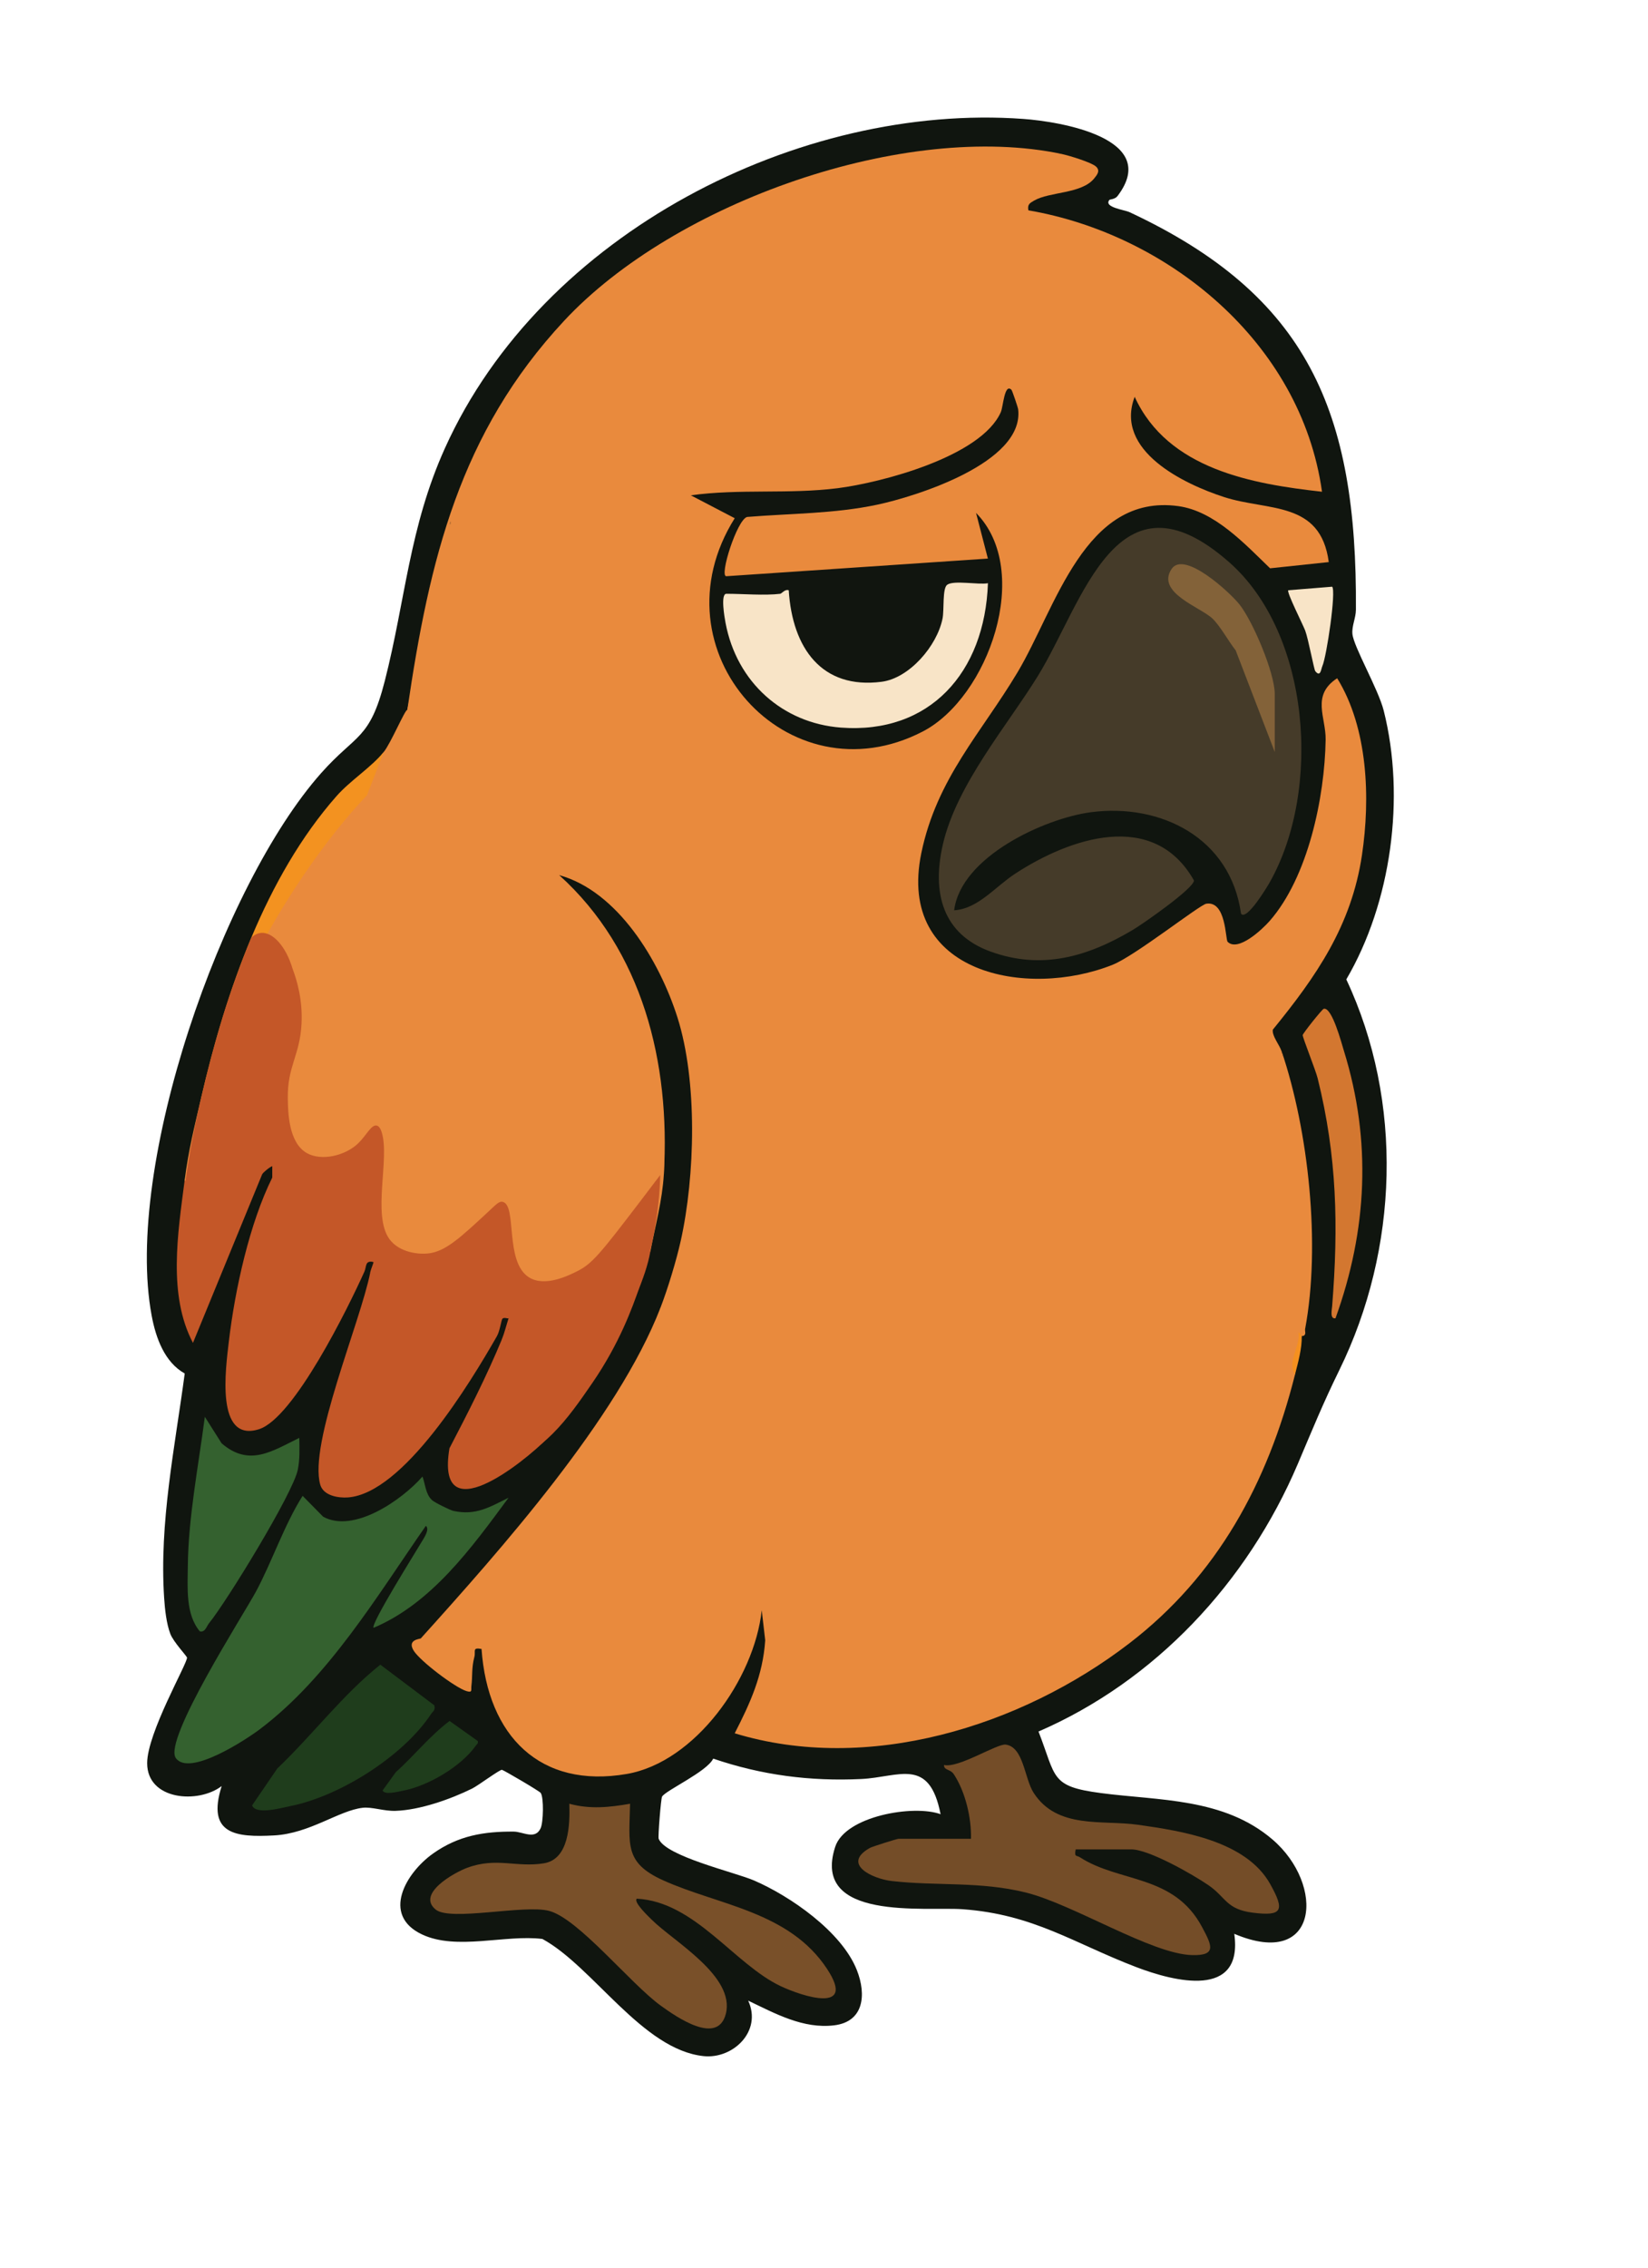 <?xml version="1.0" encoding="UTF-8"?><svg id="wrong" xmlns="http://www.w3.org/2000/svg" viewBox="0 0 612 841.89"><path d="M411.99,74.2c-2.23,2.77,5.54,3.65,7.49,4.56,66.13,30.92,84.56,73.8,84.05,147.56-.02,3.1-1.56,6-1.3,8.96.42,4.76,9.6,20.47,11.62,28.48,8.16,32.3,2.79,71.35-13.89,99.79,21.34,45.44,19.37,100.18-2.55,144.94-6.25,12.76-9.89,21.8-15.43,34.84-18.82,44.28-53.25,80.76-96.32,99.4,6.67,17.14,4.28,20.36,23.19,22.85,21.59,2.84,45.58,1.72,63.69,17.22,19.66,16.82,17.31,48.41-14.18,35.02,3.41,24.36-22.43,17.69-36.34,12.38-23.16-8.83-38.14-19.62-64.59-21.51-13.85-.99-56.27,4.51-47.27-23.16,3.72-11.44,29.16-15.76,39.13-12.11-4.17-21.41-15.45-13.73-29.46-13.06-18.96.9-36.95-1.42-54.97-7.57-2.3,4.84-17.63,11.78-18.99,14.09-.44.75-1.56,14.93-1.27,15.66,2.57,6.5,28.2,12.39,35.36,15.46,13.36,5.74,32.6,18.97,38.24,33.28,3.61,9.16,2.6,19.14-8.35,20.5-11.55,1.44-22.02-4.39-32-9.15,5.26,11.43-5.72,21.74-16.56,20.59-22.76-2.41-41.02-33.22-59.86-43.49-13.76-1.72-31.9,4.4-44.75-1.7-15.15-7.19-5.97-22.86,4.18-30.04,9.39-6.64,18.87-8.18,29.93-8.11,3.39.02,7.95,3.19,9.98-1.25,1.01-2.2,1.23-11.27.04-13.09-.47-.71-13.59-8.37-14.39-8.59-.74-.21-8.87,5.86-11.08,6.95-8.14,4.01-19.42,7.97-28.43,8.28-4.37.15-8.73-1.54-12.23-1.14-8.87,1.02-19.69,9.55-32.87,10.26-14.17.76-25.19-.31-19.49-18.32-8.71,6.67-27.65,5.27-27.67-8.48-.01-11.24,14.97-37.09,14.8-39.2-.04-.55-5.04-5.79-6.2-8.83-1.45-3.8-2.02-9.15-2.29-13.28-1.85-28.03,3.97-55.79,7.64-83.35-7.48-4.21-10.72-13.14-12.28-21.49-10.37-55.59,26.11-159.9,62.96-201.4,13-14.63,17.99-12.18,23.61-34.16,7.7-30.11,9.09-57.04,22.33-86.41,36.06-79.96,131.77-128.25,214.78-122.24,13.6.98,51.38,7.14,34.99,28.65-.91,1.19-2.86,1.22-3,1.4Z" fill="#10150f"/><path d="M394.43,57.2c2.63.56,10.8,3.04,12.54,4.59,1.76,1.56.45,3.11-.68,4.5-4.67,5.7-16.55,4.84-22.25,8.16-1.62.95-2.56,1.42-2.14,3.63,51.22,8.74,101.22,48.55,109.04,104.45-25.75-2.86-57.27-8.29-69.57-35.24-7.64,20.05,18.39,32.42,33.21,37.22,16.36,5.29,35.82,1.26,38.87,24.13l-21.79,2.31c-9.41-9.07-20.6-21.23-34.09-23.08-34.79-4.77-45.45,37.82-59.68,61.65-13.43,22.5-30.04,39.44-35.76,67.2-9.25,44.93,39.46,54.04,71.07,41.39,8.38-3.35,32.29-22.27,34.78-22.66,7.38-1.16,7.07,13.29,7.91,14.14,3.89,3.9,13.01-4.76,15.63-7.76,14.22-16.25,20.42-45.74,20.77-67.25.14-8.33-5.45-16.48,4.28-22.82,11.44,18.48,12.37,44.49,9.2,65.7-3.93,26.26-17.04,45.05-33.08,64.72-.45,2.21,2.41,5.61,3.2,7.95l3.75,16.67c-2.73,5.49-9.85-5.13-10.63-8.35-3.19,5.31-6.14,6.29-11.88,5.67-5.31,6.51-12.4,9.17-17.05.11-2.13,2.01-4.12,1.57-6.51.83-5.14,9.3-11.54,14.35-19.2,15.15-9.82,4.75-20.01,7.8-30.56,9.15-14.64-1.93-28.68-5.91-42.12-11.94-6.45,4.74-19.78,5.08-26.91.84-8.12-7.26-17.49-13.93-27.41-18.09-2.01-4.41-6.23-4.82-12.67-1.25l-3-1.68c-2.13,2.71-5.35,4.03-8.68,3.27.36,9.28.35,59.44-7.42,61.91-1.08.34-2.12-.68-2.81-1.79,5.37-24.14,6.28-59.36-1.21-82.95-6.69-21.08-22.18-46.83-43.91-52.83l-4-.03c-12.61-10.06-28.88-13.53-44.45-11.39-4.32.59-10.61,4.24-4.29,3.68,27.66-2.47,41.95,2.17,60.9,25.83,21.84,27.27,32.02,58.09,30.7,92.89-.59,9.88-3.17,19.12-5.01,28.72-4.47,2.62-4.01-3.69-2.8-7.44-9.81,6.3-18.11,13.54-26.25,22.12-1.53,1.46-3.13,1.12-4.8-.32.77,4.11-5.81,4.59-7.52,1.31-13.32-.02-15.06-16.15-15.97-27.34-1.4,2.09-2.7,3.96-4.52,5.73-3.71,3.61-13.06,12.54-17.11,8.55-.13,2.73-.51,3.32-2.51,1.31-1.64,4.43-10.49,3.67-13.79,1.31-1.76,1.73-2.41,1-1.25-1.31-5.86-5.89-9.29-14.48-6.27-23.07l.81-20.92c-20.92,23.88-47.62,2.76-34.95-25.35l-1.57-2.26c.75-2.49,4.89-33.46,3.05-32.08-5.4,6.99-10.33,14.16-14.78,21.53-4.26,1.17-6.99,5.3-8.19,12.38.02,4.69-2.62,12.49-7.05,7.1,2.76-13.8,5.92-29.36,12.73-41.74,9.74-24.81,26.57-50.16,45.47-70.34,1.92-5.15,4.66-10,8.23-14.56,2.63-3.21,7.91-15.75,8.77-15.67,4.2-20.28,8.62-41.03,13.26-62.26,1.98-1.97,2.9-4.83,2.75-8.59,4.85-3.79,7.37-9.32,7.56-16.58,3.46-1.23,4.05-1.83,6.19-4.71,16.03-29.32,30.1-49.3,58.54-68.63,35.28-23.99,73.3-38.5,115.2-43.2l.55-2.67c12.85-1.48,25.89-1.37,39.13.35Z" fill="#e98a3d"/><path d="M252.79,460.62c2.77.71,4.43-5.95,4.72-7.49,2.96-16.04,3.59-39.51,2.88-55.91-.12-2.66-1.2-4.58-1.32-7.1,3.19.39,2.78,7.66,4.51,7.92,5.33.82,6.95-4.09,7.4-4.06,1.94.16,2.9,2.28,3.97,2.47,1.51.27,2.86-2.17,4.83-2.4.41-.05,7.87.3,8.19.56,1.22,1.01.63,3.83,1.95,4.77,1.44,1.02,4.67.74,6.65,1.92,3.98,2.38,10.17,7.91,14.2,10.1,1.01.55,3.12-.45,3.27-.25.4.53.12,2.62.83,3.66,3.2,4.71,17.32,3.92,22.28,2.68.98-.24.8-2.32,1.72-2.56,5.52-1.42,9.62,4.22,15.45,2.6l-1.27,2.59c8.23.32,20.7,6.36,28.25,6.61,10.81.36,22.01-4.97,31.67-8.83,2.17-.87,4.98-.16,7.52-1.33,4.54-2.09,8.4-13.11,12.64-14.06,1.5-.34,3.23.92,4.35.7,1.03-.2.68-2.68,1.44-2.7,3.44-.12,4.01,5.55,6.52,6.4,6.21,2.1,7.17-3.09,10.06-4.87,2.65-1.63,5.61.29,7.79-.81,1.89-.95,4.89-8.05,7.4-5.65.54.52,1.06,3.35,2.17,4.87,1.47,2.02,2.84,5.88,5.55,5.31l-2.5-15.66c10.07,29.78,14.57,72.07,8.77,103.14-3.47.12-4.74-2.81-3.82-8.78,4.48-16.85-8.82-11.23-9.53.26,7.44,6.96,7.12,15.94-.94,26.95.06,10.49-5.33,10.66-9.9,2.02-5.52,8.32-19.92,12.27-27.75,4.92-3.82-4.77-6.42-3.3-7.79,4.4-4.79,4.78-9.11,10.14-12.93,16.09-5.86,4.59-11.59,9.28-17.19,14.05,11.76,5,10.05,32.69-4.58,19.82-2.95-8.16-3.93-4.14-1.31,2.13-2.78,10.86-42.09-2.68-29.34-16-2.08-.7-3.86-1.79-5.35-3.28-4.85,14.62-23.7,12.87-34.81,7.04-6.11,1.88-8.19-1.64-6.88-7.45-3.33-2.56-3.46-5.79-.27-8.63l-3.22-4.15c-8.79,2.2-9.56-5.67-3.24-10.7-4.09-1.14-6.69-4.31-7.81-9.49l-9.26-3.53c-4.78-5.49-7.35-5.52-12.62-.25.31,4.18-.8,6.94-3.34,8.29-2.16,14.02-16.64,5.72-16.2-5.74-9.79-1.03-14.1-6.41-15.09-16.21l-1.62-2.39c2.85-5.62,4.64-11.35,5.38-17.19,2.69-6.96,5.9-17.51,7.52-24.81Z" fill="#e98a3d"/><path d="M241.51,505.01c5.45.99,2.24,3.43,3.99,6.83,4.05,7.86,11.6,5.43,13.33,7.8.65.89-.14,3.02.31,3.93.61,1.23,1.94,1.11,2.02,1.31.32.78-1.01,2.35-.29,3.59,2.01,3.48,9.33,4.34,9.4.71.12-5.8-6.22-.4-8.14-4.57-1.66-3.59,4.02-4.44,3.21-7.84l-3.76-1.3,7.47.04c.68,2.65-.89,9.35,3.19,9.06,2.34-.16.34-4.67,1.76-7.18,2.53-4.46,8.67-4.72,9.84-6.17,1.01-1.24.12-4.54,2.79-4.89-3.13,14.47,11.01,9.45,14.34,15.77.79,1.49.51,3.84,1.36,5.1,1.15,1.69,5.67,1.78,6.87,4.61.59,2.95-10.03,5.55-2.53,9.77,2.23-8.59,3.9.52,6.3,1.97,3.5,2.1,7.96-1.93,7.5,7.17l-4.37-3.91c-7.04,6.1-2.71,4.22-1.21,7.86.51,1.24-1.4,6.63,1.2,6.47,3.13-.19,1.31-7.56,5.03-9.1,5.02.08-1.33,5.73-.65,8.43.35,1.4,15.54,4.94,18.19,4.38,1.51-.32,9.28-3.6,10.62-4.43,3.21-1.98,4.56-16.1,2.53-20.14,7.14-1.6,6.8,7.79,12.51,11.09-1.42,3.7-6.64-.32-7.49.66-3.64,4.17,5.84,3.82,6.25,5.89.22,2.51-3.11,3.4-3.62,5.46-2.02,8.05,21.75,16.81,27.43,11.51l-5-9.8c2.62-.78,5.91,1.66,8.01,1.39.95-.12.3-3.66,2.62-2.69,4.4,1.83-.92,5.54-.61,7.1.34,1.73,5.61,3.84,7.52,3.33-1.21-3.54,1.34-8.45,1.25-10.97-.02-.65-1.7-.79-2.36-1.85-.73-1.18-.61-2.84-1.94-4.22-2.6-2.7-8.75-2.34-8.22-6.46,7.47,2.23,7.36-2.74,10.09-4.55,8.62-5.71,8.36-3.98,15.77-13.62,3.81-4.95,1.43-3.71,2.33-5.38.73-1.35,5.09-2.73,6.75-5.99,1.19-2.34,1.25-6.68,1.5-6.93.27-.26,6.93-1.36,7.26-1.18.25.14.48,2.15,1.51,2.89s7.24,4.49,7.82,4.49c1.72-.01,14.03-3.66,15.09-4.86,3.63-4.13.05-13.22,8.64.23,3.83,6,2.49-2.75,2.64-3.36,1.16-4.75,3.52-7.41,4.95-10.37,5.97-12.36-2.86-12.02-3.81-17.45-.11-.65.92-7.8,1.18-8.1.48-.55,2.59-.25,3.37-.98,2.48-2.31,1.97-5.64,6.76-4.26,1.2.35,2.86,2.89,3.4,2.39.46-.42-1.03-3.12,1.25-2.61,1.05,7.24-3.72,15.42.01,22.19-.12.64.19,1.39-.01,1.94-.25.63-.64.75-1.24.67-1.63,4.41-2.47,9.19-2.51,14.36-10.18,40.41-28.9,74.71-61.53,99.76-40.41,31.03-97.19,48.43-146.54,33.39,5.78-11.27,10.45-21.48,11.33-34.53l-1.29-11.14c-2.79,25.64-24.81,56.39-50.1,60.76-32.15,5.56-51.67-14.02-53.96-46.4-3.58-.62-2.08.79-2.67,3.02-1.08,4.08-.63,7.03-1.09,10.7-.19,1.49.53,2.65-1.84,1.92-4.23-1.31-17.15-11.1-19.58-14.98-2.62-4.19,2.41-4.34,2.63-4.58,1.81,4,4.16,3.49,7.05-1.54,4.48-8.43,10.13-16.37,18.23-21.29,21.62-23.87,42.85-49.73,56.9-79.31l3.06-1Z" fill="#e98a3d"/><path d="M460.87,339.2c-3.88-28.2-29.83-41.08-55.66-37.72-17.18,2.23-48.37,16.5-50.88,36.42,8.93-.58,15.11-8.66,22.66-13.59,20.22-13.21,51.41-24,66.4,2.52-.01,2.94-19.1,16.19-22.61,18.28-16.77,10-33.84,15.04-52.95,8.1-17.72-6.43-21.88-21.7-17.66-39.88,5.15-22.19,23.99-44.13,35.29-62.47,16.87-27.39,29.27-78.86,70.99-42.18,30.14,26.5,34.46,84.43,15.1,118.79-.75,1.34-8.53,14.42-10.67,11.72Z" fill="#453b29"/><path d="M162.54,467.15c1.83.21,2.96,1.61,3.41,4.2l9.54,2.6c-.95-12.42,15.33-1.96,17.29,5.55,2.68-.81,5.14-.57,7.37.7,2.5-.6,6.11-.86,7.52-1.31l3.44,1.39c9.84-4.2,19.79-.79,13.46,11.3,7.3.29-.59,15.36-4.66,8.69l-1.92-.3c1.23,6.44,2.1,11.73-5.62,13.54l1.98,1.95c-2.13,5.16-5.19,9.94-9.18,14.35-.32.35-.39,2.6-1.76,3.98-9.21,9.32-41.74,35.29-36.5,3.81,6.88-13.19,13.76-26.66,19.46-40.43,1.75-.98,4.93-7.87,2.51-7.83-.32.22-1.71-.49-2.31.18-.4.45-.94,4.55-2.01,6.42-9.88,17.3-34.77,58.44-55.4,59.9-3.44.24-9.04-.59-10.23-4.73-4.36-15.18,14.9-60.31,18.56-78.73,3.41-5.38,5.92-6.69,7.52-3.92l1.25,1.31c1.8,1.07,2.16,3,1.09,5.79l6.28.78c3.82,3.76,5.8-4.32,6.42-7.87.28-.06,1.51-.96,2.51-1.31Z" fill="#c45728"/><path d="M160.42,556.83c.91.86,6.76,3.76,8.04,4.03,8.27,1.77,13.38-1.44,20.4-4.91-13.8,18.71-28.58,39.16-50.13,48.29-1.22-1.33,15.95-28.63,17.76-31.75.76-1.32,3.27-4.8,1.66-6.11-18.27,26.23-36.1,56.21-61.64,75.49-5,3.78-26.23,17.78-31.22,10.71-4.75-6.73,25.28-53.43,29.78-61.82,5.95-11.09,10.45-24.64,17.31-35.51l7.62,7.74c11.32,6.26,29.2-6.13,36.89-14.9,1.08,2.86,1.11,6.44,3.51,8.72Z" fill="#34612f"/><path d="M360.59,682.57c.18-7.87-2.11-17.54-6.41-24.02-1.27-1.92-3.7-1.38-3.61-3.39,5.44,1.25,19.72-8.03,22.95-7.57,6.67.96,6.88,12.57,10.34,17.91,8.8,13.57,25.4,9.96,38.76,11.85,16.15,2.29,40.1,5.92,49.08,22,5.45,9.75,4.62,12.03-6.45,10.63-9.94-1.25-9.94-5.73-16.5-10.22-5.86-4.02-22.13-13.28-28.61-13.28h-20.68c-.57,3.02.29,2.09,1.6,2.94,14.61,9.48,34.84,6.23,45.32,25.86,3.62,6.77,5.64,10.69-3.69,10.44-15.08-.39-43.99-18.82-61.75-23.23-16.97-4.21-33.19-2.36-49.8-4.27-7.14-.82-18.79-6.3-8.05-12.31.81-.45,10.01-3.36,10.56-3.36h26.95Z" fill="#744d28"/><path d="M233.98,669.52c-.28,15.11-2.27,21.84,12.21,28.41,20.53,9.31,46.94,11.49,61.03,33.04,10.77,16.47-9.01,10.19-17.31,6.28-17.27-8.16-31.82-31.36-53.42-32.47-1.4,1.26,4.55,6.82,5.6,7.86,7.98,7.97,31.06,20.92,27.44,34.93-3.05,11.79-18.31,1.14-24.16-3.09-11.27-8.15-30.53-32.27-41.44-35.17-9.2-2.45-36.62,3.98-42.13-.49-7.23-5.87,6.91-13.74,11.67-15.5,10.93-4.04,18.23-.02,28.48-1.67,9.42-1.52,9.71-14.34,9.48-22.11,7.74,2.1,14.81,1.34,22.55,0Z" fill="#795029"/><path d="M76.05,405.79c5.46-.19,3.72-5.17,4.64-7.82.73-2.1,4.86-13.9,5.48-14.31.38-.25,3.13,1.78,3.65,1.26.16-.17.05-2.8,1.22-4.59,2.8-4.29,7.4-8.5,10.65-12.47,1.81-2.2,1.41-5.92,5.59-6.41,4.55,6.5,1,11,.24,17.74-.42,3.74,0,7.43-.44,11.29-.25,2.16-2.15,4.77-2.22,5.58-.05.56,2.57.59,2.58,1.27.04,2.22-3.5,11.76-3.82,14.47-.53,4.56,2.09,13.39,5.6,16.24.73.59,9.46,5.06,10.02,5.09,2.14.12,12.53-4.92,14.78-6.41,1.32-.88,5.16-8.31,7.85-3.95.59.96-.6,19.43-.66,22.84-.04,2.53-1.43,5.07-1.33,7.83.17,5.16,5.71,9.22,5.1,15.03-3.56-.53-2.87,5.24-7.52,3.92.23-1.18,1.26-3.53,1.25-3.92-1.5-.52-2.75-1.42-3.75-2.71-7.55-.87-12.48-4.07-10.47-12.93-3.87,1.33-7.25,1.79-9.28-2.57-3.23,6.57-7.41,4.15-7.27-2.62-6.65,2.73-9.03.12-7.13-7.85l.3-2.66.02-10.43-29.47,71.77c-9.36-17.76-5.61-40.71-3.13-60.03,2.35-9.91,4.86-19.92,7.52-30.03-.55-1.02-.94-1.87,0-2.61Z" fill="#c45728"/><path d="M101.12,437.12c4.72,1.91.48,5.44,1.26,9.13.32.39,7.6-2.46,8.76-1.29.27.27-1.17,6.18.02,7.82l2.5-6.52c3.39-.98,3.59,4.5,5.74,5.01,1.56.37,7.08-3.11,7.69.82.4,2.6-2.44,4.96,1.6,9.3,1.96,2.1,9.81-.69,10.03,7.06-3.27-.71-2.54,1.68-3.4,3.58-5.95,13.24-26.16,54.4-39.16,58.49-16.23,5.1-12.34-22.58-11.18-32.53,2.28-19.44,7.72-43.95,16.13-60.88Z" fill="#c45728"/><path d="M394.43,57.2h-37.6s2.51,3.9,2.51,3.9c-16.08,4.13-34.12,5.05-49.89,10.06-32.99,10.49-80.96,36.28-102.99,64.05-6.5,8.19-21.73,37.31-26.29,41.23-1.61,1.38-3.65.72-3.8.89-.56.6,1.82,10.39-5.14,14.95-1.48.97-5.4.13-3.65,3.32.17.31,3.17-3.26,2.47.62-3.11,3.32.44,4.29-5.04,5.42l-12.51,63.15c-.53-.2-1.03-1.3-1.23-1.32,8.22-56.05,19.5-102.8,58.21-144.38,41.08-44.14,126.88-74.26,184.96-61.9Z" fill="#e98a3d"/><path d="M111.14,533.74c.08,3.98.24,7.87-.55,11.82-1.75,8.74-26.54,49.14-33,57.02-.91,1.11-1.38,3.45-3.4,2.96-5.33-6.43-4.51-16.15-4.44-24.23.16-17.9,4.01-37.64,6.32-55.4l6.21,9.82c10.27,8.91,18.84,2.88,28.86-1.99Z" fill="#34612f"/><path d="M161.28,632.99c.5,1.9-.49,2.17-1.22,3.27-10.54,15.91-34.3,30.65-52.42,34.19-3.27.64-12.53,3.32-14.03-.29l9.37-13.71c13.1-12.46,24.28-27.41,38.26-38.53l20.03,15.07Z" fill="#1f3d1c"/><path d="M207.66,324.84c30.95,27.9,41.33,69.65,38.86,110.97-3.58-9.86.71-30.02-4.99-38.17-4.54-6.49-1.63-3.06-3.67-9.48-7.09-22.39-29.77-58.7-51.7-66.37-2.62-.92-18.85-3.42-21.81-3.52-5.26-.18-11.41,3.82-15.56-.6,2.25-6.05,7.55-6.64,13.15-7.17,16.48-1.56,33.2,3.04,45.73,14.34Z" fill="#e98a3d"/><path d="M495.94,489.34c-2.14.34-1.34-3.11-1.23-4.54,2.35-29.66,1.82-55.53-5.38-84.52-.76-3.07-5.63-15.21-5.56-16.06.05-.63,7.22-9.63,7.82-9.77,3.07-.7,6.59,12.74,7.5,15.67,10.33,33.37,8.66,66.52-3.14,99.21Z" fill="#d37730"/><path d="M241.51,505.01c-7.56,21.64-41.62,65.2-58.29,82.25-2.38,2.43-6.38,3.68-8.83,6.47-3.56,4.05-7.07,11.51-9.28,14.78-3.3,4.89-11.04,10.26-8.84-.35,29.31-32.51,73.11-81.66,88.99-122.72,1.81,2.34.96,3.72.3,6.1-1.12,4.03-2.72,9.65-4.06,13.48Z" fill="#e98a3d"/><path d="M241.51,464.54c-3.22,18.93-23.71,51.34-36.35,65.28l-.6-5.23c3.3,2.82,9.54-4.88,7.94-7.66-.31-.54-6.16-1.52-1.72-5.41,4.01-3.52,6.67,2.58,5.2-8.21-.3-2.21-4.78-4.85.84-5.79,3.22-.54,5.41.36,6.51,3.58,1.42-.56,4.4-6.47,2.52-7.82-1.87,3.61-5.7,2.6-6.89-.68s3.84-1.01,4.88-4.05c1.13-3.3-.59-7.95-4.27-7.86-2.07.05-11.1,5.95-11.9-1.78,5.51-1.74,11.58-10.73,16.44-14.86,2.62-2.23,9.95-5.79,12.08-7.66,1.68-1.48.08-5,.94-7.38.94-2.62,5.06-7.32,6.27-10.56,1.4,7.5-1.64,15.56-3.07,23.08-.32,1.68,1.21,2.87,1.18,3.03Z" fill="#c45728"/><path d="M142.49,279.15l-6.21,16.05c-15.68,16.41-32.12,40.88-42.47,61.85-1.37,2.78-1.59,7.26-2.6,8.8-.83,1.26-3.16.29-3.99,1.55-2.9,4.43-9.53,31.47-11.17,38.39-.18.76.18,1.84,0,2.61-.9,1.33-1.32.9-1.25-1.31,9.03-38.86,23.74-81.61,50.18-111.59,5.09-5.78,12.83-10.63,17.51-16.36Z" fill="#f39220"/><path d="M494.71,217.78c1.54,1.57-2.04,25.89-3.65,29.5-.47,1.04-.66,4.3-2.62,1.85-.48-.6-2.56-11.89-3.74-15.05-.83-2.22-6.99-14.35-6.29-14.98l16.29-1.32Z" fill="#f8e4c7"/><path d="M76.05,408.4c-1.83,8.08-3.2,16.14-4.96,24.21-.47,2.17-.37,4.51-2.56,5.82,1.52-11.87,3.64-20.05,6.27-31.33l1.25,1.31Z" fill="#e98a3d"/><path d="M188.86,489.35c1.86-1.24,3.03-3.43,6.26-2.6,1.39,8.49-3.88,5.19-6.23,6.59-.09.06.7,1.44.49,1.86-.41.82-2.07,4.81-3.03,1.99.98-2.38,1.7-5.34,2.51-7.83Z" fill="#c45728"/><path d="M483.42,495.88c.08,4.87-1.34,9.74-2.51,14.36-3.17-4.31,2.12-10.58,1.28-15.68.59.16,1.03,1.3,1.23,1.32Z" fill="#f5901f"/><path d="M375.61,144.68c.27.27,2.41,6.5,2.5,7.3,2.26,19.82-38.18,32.36-52.39,35.37-15.91,3.37-32.12,3.22-48.28,4.54-3.76,1.02-10.43,22.13-7.71,22l97.13-6.55-4.4-16.96c21.19,21.51,4.58,68.55-19.83,81.17-49.99,25.85-100.65-30.06-69.78-79.19l-16.3-8.5c18.07-2.5,36.36-.35,54.5-2.64,16.18-2.05,53.31-11.7,60.62-28.25.88-2,1.34-10.85,3.94-8.28Z" fill="#11150f"/><path d="M162.54,467.15c5.72-1.99,12.9-7.71,17.12-12.19,2.15-2.29,2.76-7.69,6.69-7.38.47,7.99.97,16.4,4.14,23.77,2.65,6.16,5.44,3.91,9.65,8.86-2.04.49-7.68,2.7-8.1,2.6-1.65-.38-1.76-4.06-2.6-5.3s-2.7.13-2.91-.15c-.54-.73,0-3-1.42-4.33s-5.4-1.14-6.92-3.26c-3.76,3.3,5.53,5.72,3.14,7.82-.68.6-16.61-3.57-17.25-4.22-1.26-1.28-1.38-4.39-1.55-6.22Z" fill="#c45728"/><path d="M160.03,468.46c4.87,5.97-1.64,7.33-2.5,13.05,4.4,1.98,5.13-2.52,5.65-2.61,2.49-.43,2.49,1.79,1.86,3.26-.82,1.9-8.41,2.89-10.73,3.21-4.28.6.32-5.62-.54-6.45-7.97-.7-10.79-.13-7.52-9.15,3.6-2.12,9.59-.35,13.79-1.31Z" fill="#c45728"/><path d="M291.02,523.32c2.58-.18,3.03,10.13-1.24,9.11-5.45-1.3.23-9.04,1.24-9.11Z" fill="#e98a3d"/><path d="M277.77,525.98c.22.14,1.7,4.73,1.33,5.14l-6.26-1.32c.59-2.42,2.19-5.64,4.93-3.82Z" fill="#e98a3d"/><path d="M473.4,279.15l-14.52-37.75c-2.65-3.32-5.77-9.11-8.68-11.85-4.43-4.18-20.99-9.59-15.11-18.37,4.67-6.97,21.66,8.74,25.15,13.12,5.03,6.3,13.15,25.51,13.15,33.31v21.54Z" fill="#836239"/><path d="M289.77,220.4c.53-.06,1.72-1.8,3.13-1.3,1.36,21.45,12.23,36.85,34.51,33.97,10.26-1.33,20.55-13.25,22.61-23.45.66-3.27-.12-11.22,1.73-12.56,2.44-1.77,11.63.09,15.13-.57-1.15,33.27-21.75,56.06-54.58,53.59-21.54-1.62-38.71-16.73-42.87-38.9-.36-1.9-1.92-10.77.31-10.77,6.21,0,14.17.71,20.06,0Z" fill="#f8e4c7"/><path d="M237.33,478.18c3.07-8.77,4.55-15.52,5.08-18.12,1.96-9.45,2.61-17.68,2.78-23.91-2.8,3.69-5.3,6.98-7.43,9.78-15.01,19.69-17.92,23.16-23.28,25.87-3.15,1.59-12.23,6.18-18.19,2.24-8.95-5.91-4.21-26.61-9.59-27.91-1.41-.34-2.4.91-6.26,4.48-8.99,8.32-14.42,13.33-20.15,14.46-4.66.92-12.09-.22-15.65-5.09-6.5-8.9.17-29.84-2.87-39.63-.33-1.05-.86-2.29-1.83-2.54-2.01-.53-3.93,3.69-6.85,6.52-4.89,4.74-13.78,6.75-19.17,3.67-6.81-3.89-6.97-15.28-7.04-20.37-.17-11.86,4.46-15.78,5.09-27.5.47-8.69-1.57-15.9-3.33-20.57-2.51-8.46-7.47-13.69-11.75-13.27-.87.09-2.13.44-3.57,1.76-2.03,4.92-4.65,11.6-7.42,19.63-1.52,4.41-6.4,18.83-11.48,41.02-6.71,29.34-7.17,43.42-5.29,43.94.28.08.54-.17.98,0,1.6.61,1.49,5.19.98,9.78.93.47,2.45,1.09,4.3,1.02,8.89-.34,15.85-16.2,16.24-17.11,1.62-3.78,2.84-8.15,7.04-11.81,2.61-2.28,3.67-1.93,3.91-1.83,2.44.98,1.69,8.67,1.25,13.34-3.27,34.17-2.69,36.69-1.05,38,4.92,3.94,19.03-3.34,27-10.39,4.04-3.58,8.4-8.78,9.98-7.74.8.52.56,2.44.2,4.07.87,3.95,2.08,9.94,3.13,17.31,2.34,16.45,1.1,20.18,3.91,22,7.25,4.68,29.01-11.31,37.95-18.94,1.98-1.69,4.88-4.29,6.06-3.46,2.16,1.51-2.87,13.34-7.04,23.02-8.48,19.69-13.74,26.54-10.96,30.76,2.47,3.74,9.55,2.79,12.13,2.44,15.83-2.13,26.03-16.96,34.82-29.74,10.09-14.67,14.85-27.96,17.37-35.17Z" fill="#c45728"/><path d="M177.42,646.26c.26.94-.26,1.07-.64,1.61-5.51,7.86-17.91,15.14-27.37,16.88-1.71.31-6.55,1.64-7.33-.14l4.89-6.77c6.84-6.15,12.68-13.54,19.98-19.03l10.46,7.44Z" fill="#1f3d1c"/></svg>